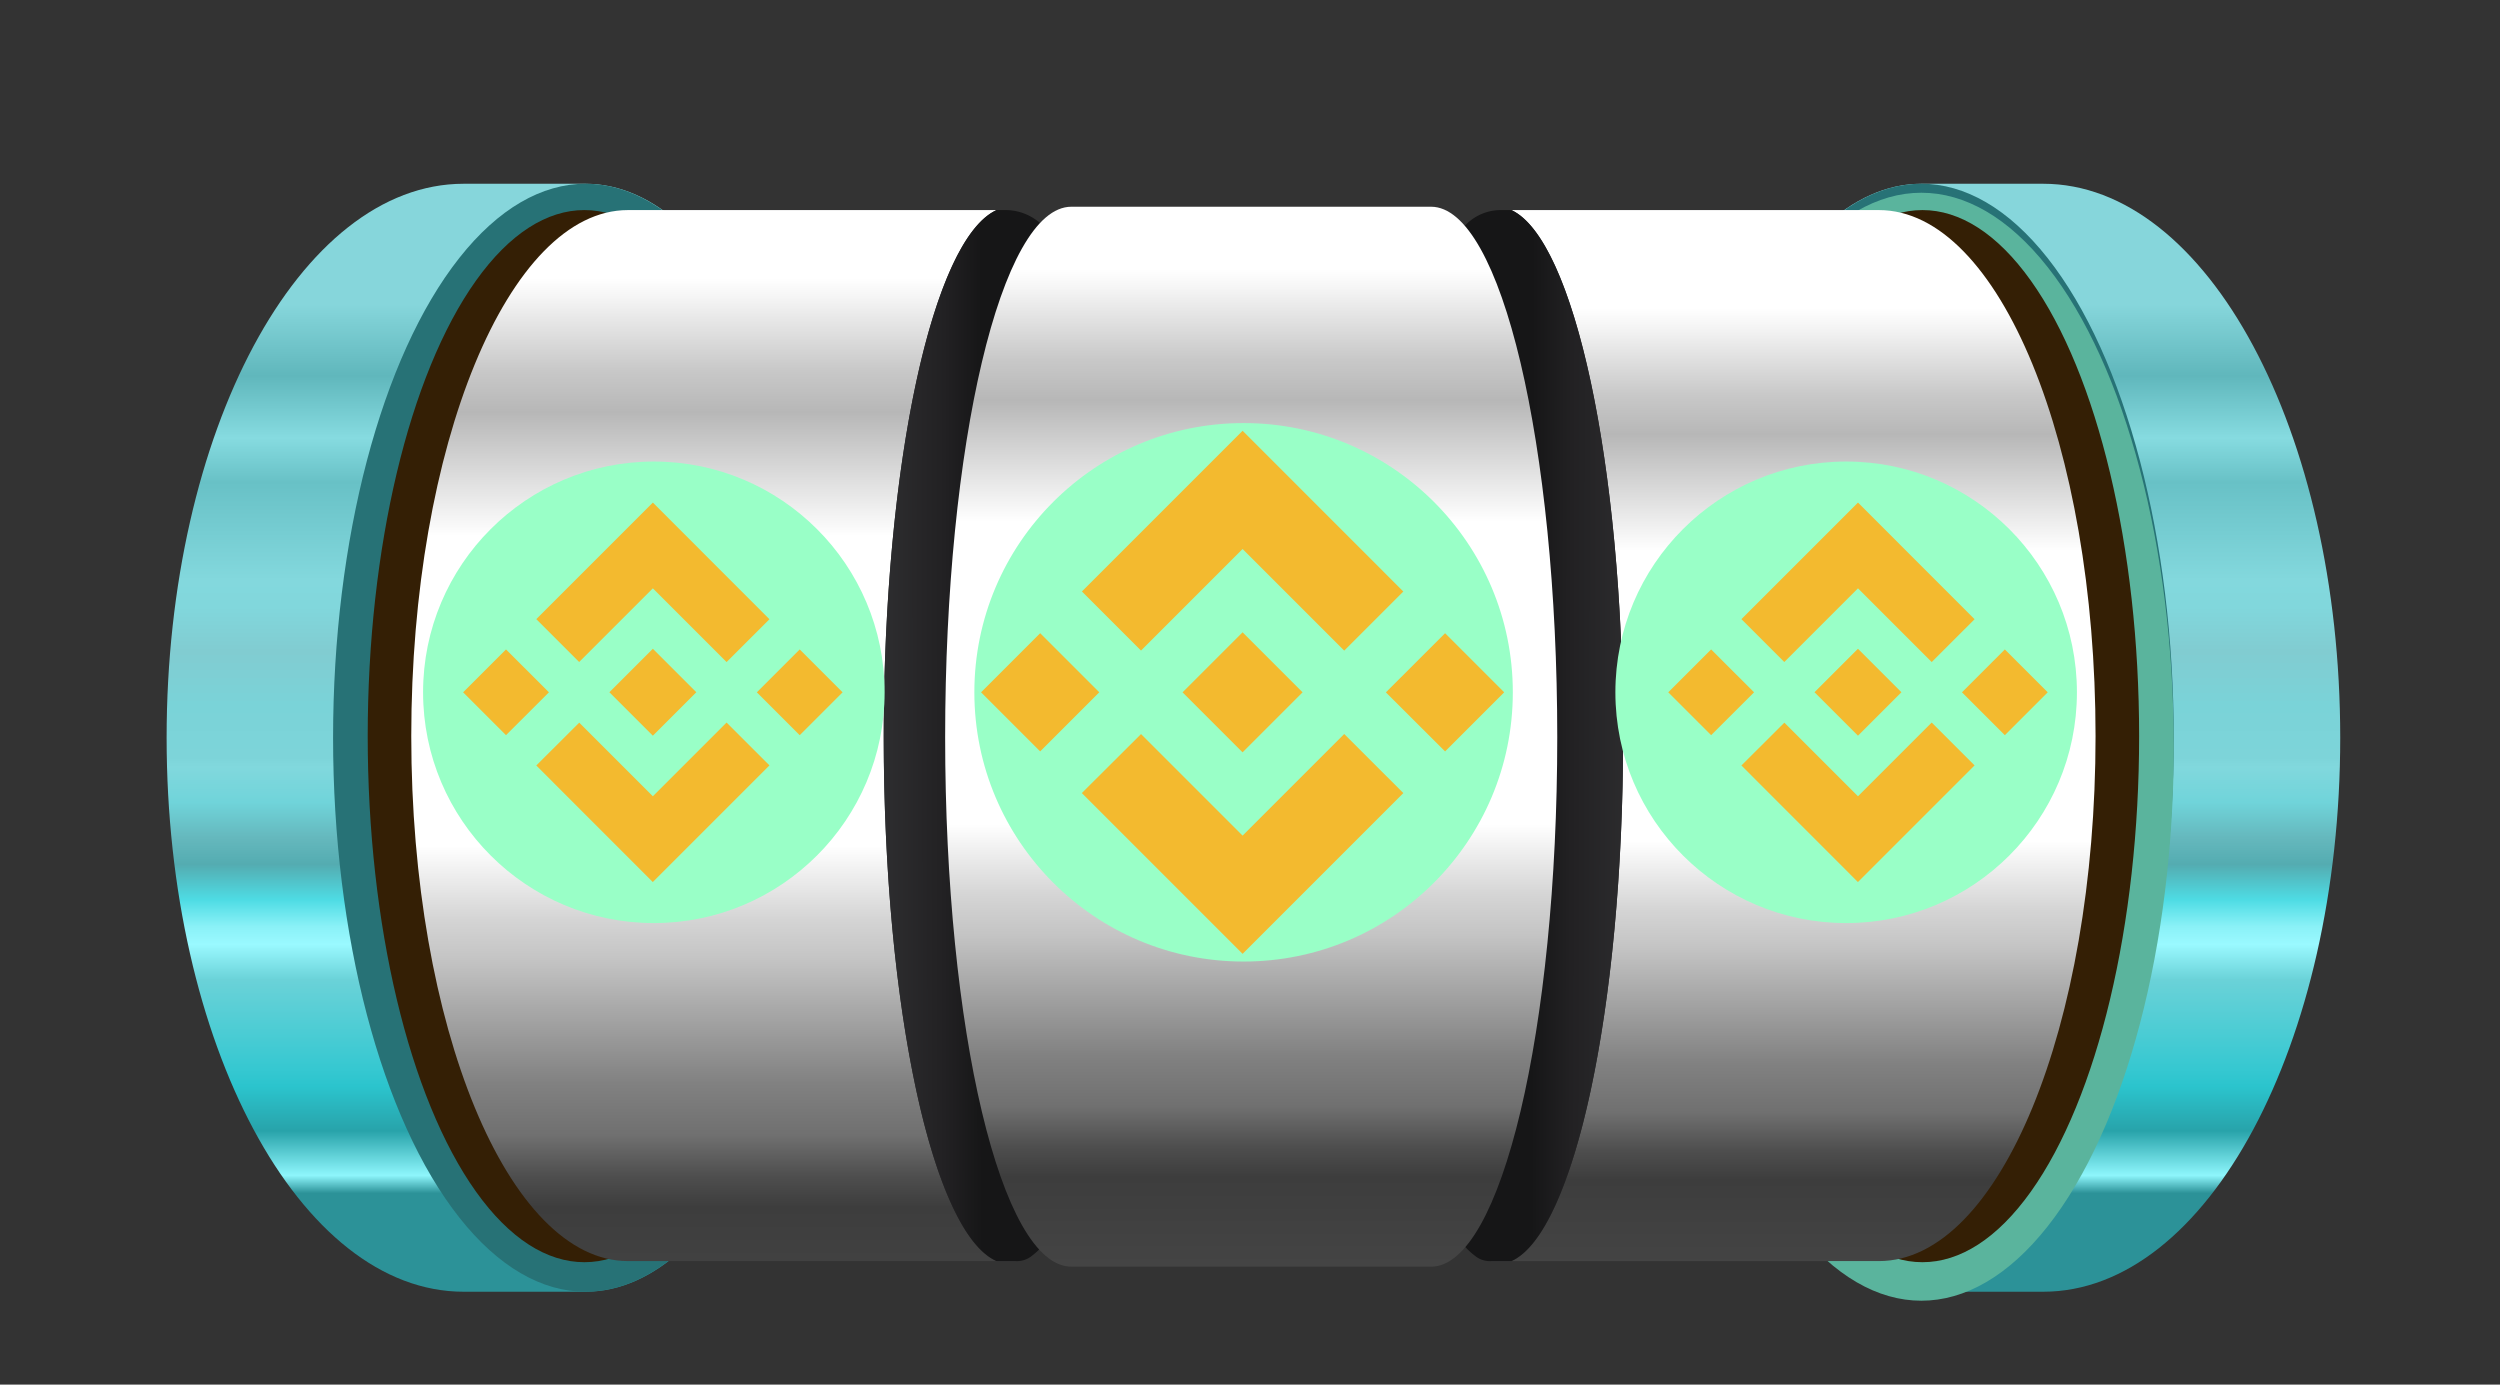 <svg xmlns="http://www.w3.org/2000/svg" xmlns:xlink="http://www.w3.org/1999/xlink" width="195" height="108" viewBox="0 0 195 108">
  <rect x="0" y="0" width="195" height="108" fill="#333333" stroke="none"/>
  <defs>
    <linearGradient id="linear-gradient" x1="0.007" y1="0.11" x2="0.007" y2="0.91" gradientUnits="objectBoundingBox">
      <stop offset="0" stop-color="#86d6db"/>
      <stop offset="0.08" stop-color="#60b7bc"/>
      <stop offset="0.15" stop-color="#86dbe0"/>
      <stop offset="0.2" stop-color="#68c1c6"/>
      <stop offset="0.31" stop-color="#83d8dd"/>
      <stop offset="0.34" stop-color="#81d7dc"/>
      <stop offset="0.39" stop-color="#81ccd1"/>
      <stop offset="0.45" stop-color="#7ad3d8"/>
      <stop offset="0.51" stop-color="#7dd4d9"/>
      <stop offset="0.52" stop-color="#81d8dd"/>
      <stop offset="0.56" stop-color="#70d4da"/>
      <stop offset="0.6" stop-color="#65b8bd"/>
      <stop offset="0.63" stop-color="#54acb1"/>
      <stop offset="0.67" stop-color="#4edce4"/>
      <stop offset="0.7" stop-color="#8af1f7"/>
      <stop offset="0.72" stop-color="#9af9ff"/>
      <stop offset="0.76" stop-color="#6ad2d8"/>
      <stop offset="0.86" stop-color="#36c8d1"/>
      <stop offset="0.88" stop-color="#2bc4cd"/>
      <stop offset="0.93" stop-color="#28a3aa"/>
      <stop offset="0.98" stop-color="#8ef6fc"/>
      <stop offset="1" stop-color="#2c9298"/>
    </linearGradient>
    <linearGradient id="linear-gradient-2" x1="0.993" y1="0.11" x2="0.993" y2="0.91" xlink:href="#linear-gradient"/>
    <linearGradient id="linear-gradient-3" x1="0.499" y1="0.067" x2="0.499" y2="1.044" gradientUnits="objectBoundingBox">
      <stop offset="0" stop-color="#fff"/>
      <stop offset="0.02" stop-color="#f4f4f4"/>
      <stop offset="0.09" stop-color="#c8c8c8"/>
      <stop offset="0.13" stop-color="#b7b7b7"/>
      <stop offset="0.25" stop-color="#fff"/>
      <stop offset="0.55" stop-color="#fff"/>
      <stop offset="0.62" stop-color="#d5d5d5"/>
      <stop offset="0.66" stop-color="#c4c4c4"/>
      <stop offset="0.7" stop-color="#adadad"/>
      <stop offset="0.78" stop-color="#818181"/>
      <stop offset="0.83" stop-color="#707070"/>
      <stop offset="0.87" stop-color="#4e4e4e"/>
      <stop offset="0.9" stop-color="#3d3d3d"/>
      <stop offset="1" stop-color="#454545"/>
    </linearGradient>
    <linearGradient id="linear-gradient-4" x1="0.483" y1="0.5" x2="-0.867" y2="0.505" gradientUnits="objectBoundingBox">
      <stop offset="0.07" stop-color="#161617"/>
      <stop offset="0.18" stop-color="#222123"/>
      <stop offset="0.41" stop-color="#313133"/>
      <stop offset="0.66" stop-color="#3b3a3d"/>
      <stop offset="0.98" stop-color="#3e3d40"/>
    </linearGradient>
    <linearGradient id="linear-gradient-5" x1="0.5" y1="0.096" x2="0.5" y2="1.012" xlink:href="#linear-gradient-3"/>
    <linearGradient id="linear-gradient-6" x1="1.965" y1="0.508" x2="0.538" y2="0.5" gradientUnits="objectBoundingBox">
      <stop offset="0.02" stop-color="#3e3d40"/>
      <stop offset="0.34" stop-color="#3b3a3d"/>
      <stop offset="0.59" stop-color="#313133"/>
      <stop offset="0.82" stop-color="#222123"/>
      <stop offset="0.93" stop-color="#161617"/>
    </linearGradient>
    <linearGradient id="linear-gradient-7" x1="0.5" y1="0.058" x2="0.5" y2="1.012" xlink:href="#linear-gradient-3"/>
  </defs>
  <g id="BNB" transform="translate(13 14.333)">
    <g id="_2348906-01" data-name="2348906-01" transform="translate(-147.6 -294.399)">
      <g id="Objects" transform="translate(147.6 294.1)">
        <g id="Group_97" data-name="Group 97">
          <g id="Group_50" data-name="Group 50" transform="translate(34.575 2.39)">
            <path id="Path_151" data-name="Path 151" d="M314.77,294.1h-9.5c-12.806,0-23.174,19.34-23.174,43.211s10.367,43.211,23.174,43.211h9.5c10.89,0,19.689-19.34,19.689-43.211S325.659,294.1,314.77,294.1Z" transform="translate(-316.675 -296.191)" fill="url(#linear-gradient)"/>
            <ellipse id="Ellipse_23" data-name="Ellipse 23" cx="19.689" cy="43.211" rx="19.689" ry="43.211" transform="translate(-21.595 -2.091)" fill="#277276"/>
          </g>
          <g id="Group_92" data-name="Group 92" transform="translate(117.175 0.299)">
            <path id="Path_151-2" data-name="Path 151" d="M301.789,294.1h9.5c12.806,0,23.174,19.34,23.174,43.211s-10.367,43.211-23.174,43.211h-9.5c-10.89,0-19.689-19.34-19.689-43.211S290.9,294.1,301.789,294.1Z" transform="translate(-282.1 -294.1)" fill="url(#linear-gradient-2)"/>
            <ellipse id="Ellipse_23-2" data-name="Ellipse 23" cx="19.689" cy="43.211" rx="19.689" ry="43.211" transform="translate(0 0)" fill="#277276"/>
          </g>
        </g>
        <ellipse id="Ellipse_34" data-name="Ellipse 34" cx="19.689" cy="43.211" rx="19.689" ry="43.211" transform="translate(117.175 1)" fill="#5ab49d"/>
        <ellipse id="Ellipse_20" data-name="Ellipse 20" cx="16.901" cy="41.033" rx="16.901" ry="41.033" transform="translate(15.681 2.352)" fill="#341f05"/>
        <ellipse id="Ellipse_22" data-name="Ellipse 22" cx="16.901" cy="41.033" rx="16.901" ry="41.033" transform="translate(120.05 2.352)" fill="#341f05"/>
        <path id="Path_140" data-name="Path 140" d="M206.351,337.833c0-21.257,3.833-38.768,8.8-41.033H186.4c-9.322,0-16.9,18.382-16.9,41.033s7.579,40.946,16.9,40.946H215.15C210.185,376.6,206.351,359.09,206.351,337.833Z" transform="translate(-150.421 -294.448)" fill="url(#linear-gradient-3)"/>
        <path id="Path_141" data-name="Path 141" d="M231.489,337.833c0-18.643-2.962-34.412-6.97-39.465a4.1,4.1,0,0,0-3.136-1.568H220.6c-4.966,2.265-8.8,19.776-8.8,41.033s3.833,38.768,8.8,40.946h1.481a1.83,1.83,0,0,0,1.307-.436C228,374.858,231.489,358.045,231.489,337.833Z" transform="translate(-155.87 -294.448)" fill="url(#linear-gradient-4)"/>
        <path id="Path_142" data-name="Path 142" d="M276.712,337.833c0-21.257-3.833-38.768-8.712-41.033h28.662c9.409,0,16.9,18.382,16.9,41.033s-7.492,40.946-16.9,40.946H268C272.879,376.6,276.712,359.09,276.712,337.833Z" transform="translate(-163.109 -294.448)" fill="url(#linear-gradient-5)"/>
        <path id="Path_143" data-name="Path 143" d="M255.4,337.833c0-18.643,2.962-34.412,7.057-39.465a3.833,3.833,0,0,1,3.049-1.568h.871c4.879,2.265,8.712,19.776,8.712,41.033s-3.833,38.768-8.712,40.946h-1.568a1.829,1.829,0,0,1-1.307-.436C258.885,374.858,255.4,358.045,255.4,337.833Z" transform="translate(-161.486 -294.448)" fill="url(#linear-gradient-6)"/>
        <path id="Path_144" data-name="Path 144" d="M255.2,296.5H227.144c-5.488,0-9.844,18.556-9.844,41.381s4.356,41.294,9.844,41.294H255.2c5.488,0,9.844-18.556,9.844-41.294S260.685,296.5,255.2,296.5Z" transform="translate(-156.578 -294.409)" fill="url(#linear-gradient-7)"/>
        <g id="BNB-L">
          <circle id="Ellipse_27" data-name="Ellipse 27" cx="18" cy="18" r="18" transform="translate(20 21.966)" fill="#99ffc7"/>
          <g id="Group_76" data-name="Group 76" transform="translate(-388.877 -1971.911)">
            <path id="Path_152" data-name="Path 152" d="M9.057,12.438,14.806,6.69l5.751,5.751L23.9,9.1,14.806,0,5.713,9.093l3.345,3.345M.006,14.8l3.345-3.345L6.7,14.8,3.351,18.144Zm9.051,2.362,5.748,5.748,5.751-5.751L23.9,20.5l0,0-9.1,9.1L5.713,20.507l0,0,3.35-3.34M22.916,14.8l3.345-3.345L29.606,14.8l-3.345,3.345Z" transform="translate(411.994 1997.077)" fill="#f3ba2f"/>
            <path id="Path_153" data-name="Path 153" d="M777.338,773.944h0l-3.394-3.394-2.508,2.508h0l-.288.288-.594.594,0,0,0,0,3.391,3.391,3.394-3.394,0,0,0,0" transform="translate(-347.146 1237.931)" fill="#f3ba2f"/>
          </g>
        </g>
        <g id="BNB-C">
          <circle id="Ellipse_28" data-name="Ellipse 28" cx="21" cy="21" r="21" transform="translate(63 18.966)" fill="#99ffc7"/>
          <g id="Group_77" data-name="Group 77" transform="translate(-348.477 -1977.511)">
            <path id="Path_152-2" data-name="Path 152" d="M12.482,17.145l7.923-7.923,7.927,7.927,4.61-4.61L20.406,0,7.872,12.534l4.61,4.61M.006,20.4l4.611-4.611,4.61,4.61L4.616,25.01Zm12.476,3.256,7.923,7.923,7.927-7.927,4.613,4.608,0,0L20.406,40.8,7.872,28.266l-.007-.007,4.617-4.6m19.1-3.254L36.2,15.791l4.61,4.61L36.2,25.012Z" transform="translate(411.994 1997.077)" fill="#f3ba2f"/>
            <path id="Path_153-2" data-name="Path 153" d="M779.907,775.228h0l-4.678-4.678-3.457,3.457h0l-.4.4-.819.819-.006.006.006.007,4.674,4.674,4.678-4.678,0,0,0,0" transform="translate(-342.831 1242.246)" fill="#f3ba2f"/>
          </g>
        </g>
        <g id="BNB-R">
          <circle id="Ellipse_29" data-name="Ellipse 29" cx="18" cy="18" r="18" transform="translate(113 21.966)" fill="#99ffc7"/>
          <g id="Group_78" data-name="Group 78" transform="translate(-294.877 -1971.911)">
            <path id="Path_152-3" data-name="Path 152" d="M9.057,12.438,14.806,6.69l5.751,5.751L23.9,9.1,14.806,0,5.713,9.093l3.345,3.345M.006,14.8l3.345-3.345L6.7,14.8,3.351,18.144Zm9.051,2.362,5.748,5.748,5.751-5.751L23.9,20.5l0,0-9.1,9.1L5.713,20.507l0,0,3.35-3.34M22.916,14.8l3.345-3.345L29.606,14.8l-3.345,3.345Z" transform="translate(411.994 1997.077)" fill="#f3ba2f"/>
            <path id="Path_153-3" data-name="Path 153" d="M777.338,773.944h0l-3.394-3.394-2.508,2.508h0l-.288.288-.594.594,0,0,0,0,3.391,3.391,3.394-3.394,0,0,0,0" transform="translate(-347.146 1237.931)" fill="#f3ba2f"/>
          </g>
        </g>
      </g>
    </g>
  </g>
</svg>
